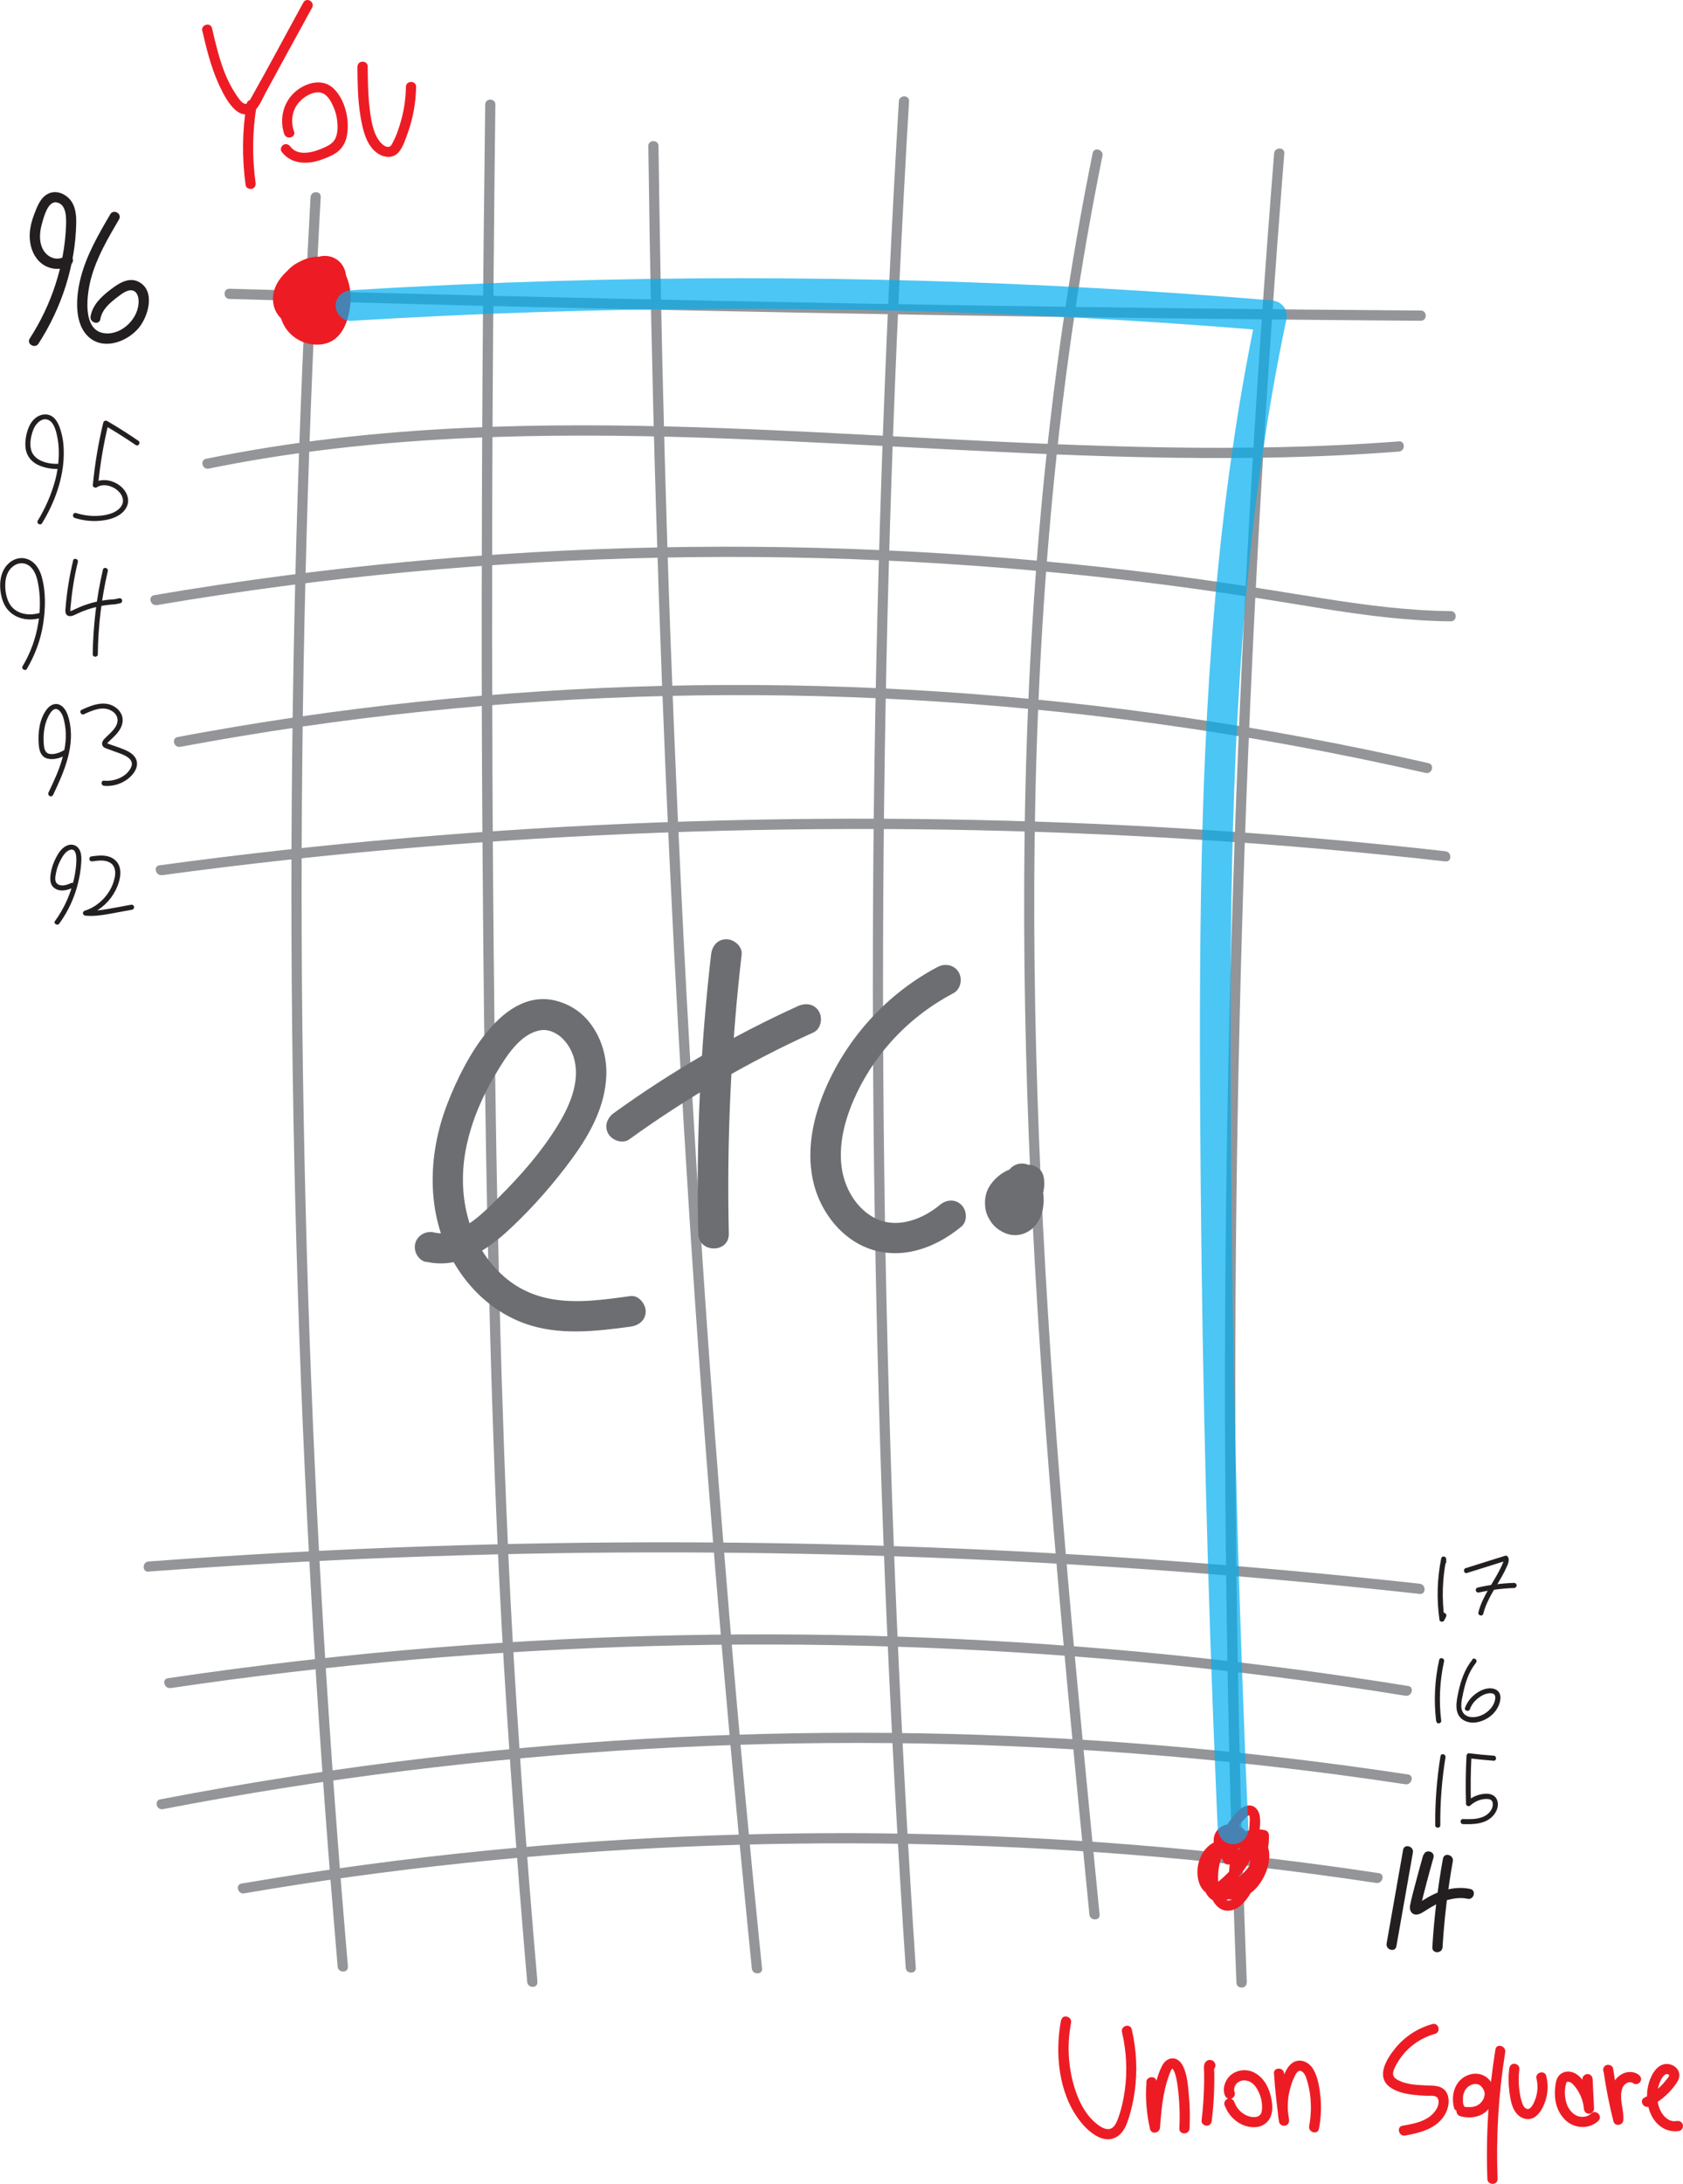 <?xml version="1.0" encoding="UTF-8"?>
<svg id="Layer_2" data-name="Layer 2" xmlns="http://www.w3.org/2000/svg" viewBox="0 0 165.18 214.19">
  <defs>
    <style>
      .cls-1 {
        fill: #6d6e71;
      }

      .cls-2 {
        fill: #231f20;
      }

      .cls-3 {
        fill: #ed1c24;
      }

      .cls-4 {
        fill: #00aeef;
      }

      .cls-5 {
        opacity: .7;
      }

      .cls-6 {
        fill: #939598;
      }
    </style>
  </defs>
  <g id="Layer_1-2" data-name="Layer 1">
    <g>
      <path class="cls-6" d="M34.15,192.89c-.93-10.75-1.71-21.51-2.36-32.28s-1.19-22.45-1.55-33.68-.59-23.42-.63-35.13.08-23.39.37-35.07.7-22.22,1.28-33.32c.07-1.36.14-2.72.22-4.08.04-.64-.96-.64-1,0-.61,11.12-1.08,22.24-1.39,33.37s-.49,23.18-.49,34.77c0,11.76.17,23.51.51,35.26s.81,22.66,1.45,33.97,1.36,21.5,2.25,32.24c.11,1.32.22,2.63.33,3.95.05.64,1.06.64,1,0h0Z"/>
      <path class="cls-6" d="M52.75,194.4c-.59-6.76-1.12-13.53-1.59-20.3-.3-4.34-.58-8.69-.83-13.03-.15-2.66-.29-5.33-.41-7.99-.17-3.66-.32-7.32-.45-10.98-.17-4.81-.32-9.62-.44-14.44-.15-6.06-.28-12.12-.37-18.18-.12-7.46-.2-14.92-.26-22.38-.06-7.95-.09-15.9-.1-23.86,0-7.03,0-14.06.04-21.09.04-8.38.11-16.77.2-25.15.03-2.25.05-4.5.08-6.75,0-.64-.99-.64-1,0-.11,8.7-.2,17.39-.26,26.09-.05,7.39-.07,14.77-.08,22.16s.01,14.94.06,22.41.12,15.65.23,23.48c.09,6.42.2,12.83.35,19.25.12,5.09.26,10.17.43,15.26.13,3.92.28,7.85.45,11.77.13,2.9.27,5.79.43,8.69s.32,5.56.5,8.34c.48,7.56,1.04,15.11,1.67,22.66.11,1.34.23,2.69.34,4.03.06.64,1.06.64,1,0h0Z"/>
      <path class="cls-6" d="M74.79,193.07c-1.18-11.61-2.26-23.22-3.23-34.85s-1.85-23.19-2.62-34.79-1.45-23.22-2.02-34.84-1.05-23.34-1.42-35.01-.64-23.27-.81-34.91c-.02-1.45-.04-2.9-.06-4.35,0-.64-1.01-.64-1,0,.15,11.68.39,23.36.74,35.04s.79,23.26,1.34,34.89,1.2,23.24,1.94,34.85,1.6,23.29,2.56,34.92,2,23.16,3.15,34.73c.14,1.44.29,2.88.43,4.32.06.63,1.07.64,1,0h0Z"/>
      <path class="cls-6" d="M89.88,193c-.75-11.34-1.37-22.7-1.86-34.06s-.86-23.28-1.09-34.93c-.23-11.96-.31-23.92-.24-35.88.07-12.31.29-24.62.67-36.93.38-12.27.91-24.53,1.6-36.79.08-1.49.17-2.99.26-4.48.04-.64-.96-.64-1,0-.73,12.25-1.3,24.52-1.71,36.78s-.68,24.61-.79,36.91c-.1,12-.06,24,.14,36,.19,11.72.52,23.45.99,35.16.46,11.36,1.05,22.72,1.77,34.06.09,1.38.18,2.76.27,4.15.04.64,1.04.64,1,0h0Z"/>
      <path class="cls-6" d="M107.92,187.78c-1.11-11.25-2.21-22.51-3.18-33.77-.97-11.29-1.8-22.59-2.38-33.91-.58-11.24-.9-22.5-.85-33.76.05-11.24.49-22.47,1.43-33.67.94-11.19,2.39-22.35,4.48-33.39.25-1.33.51-2.66.78-3.99.13-.63-.84-.9-.96-.27-2.23,10.98-3.83,22.09-4.9,33.24s-1.63,22.4-1.78,33.63.08,22.58.59,33.86c.51,11.36,1.3,22.71,2.24,34.04s2.01,22.54,3.12,33.8c.14,1.4.28,2.8.41,4.19.06.63,1.06.64,1,0h0Z"/>
      <path class="cls-6" d="M122.37,194.46c-.43-11.15-.74-22.31-.92-33.47-.19-11.47-.25-22.94-.18-34.41s.28-23.46.62-35.19.85-24.12,1.49-36.18,1.41-23.9,2.33-35.83c.11-1.44.22-2.89.34-4.33.05-.64-.95-.64-1,0-.95,11.89-1.76,23.79-2.43,35.7s-1.21,24.15-1.6,36.24-.62,23.53-.73,35.3-.08,23.01.08,34.52c.15,11.2.43,22.4.83,33.59.05,1.35.1,2.71.15,4.06.02.64,1.02.64,1,0h0Z"/>
      <path class="cls-6" d="M22.52,29.32c15.2.45,30.41.83,45.62,1.14s30.42.57,45.63.75c8.56.1,17.12.19,25.68.25.64,0,.64-1,0-1-15.21-.11-30.42-.29-45.63-.53s-30.42-.55-45.62-.92c-8.56-.21-17.12-.44-25.68-.69-.64-.02-.64.98,0,1h0Z"/>
      <path class="cls-6" d="M20.48,45.96c14.92-3.04,30.21-3.51,45.39-3.12,15.28.4,30.53,1.63,45.82,1.99,8.54.2,17.09.12,25.61-.54.64-.05.64-1.05,0-1-15.32,1.18-30.69.49-46.01-.31-15.21-.8-30.45-1.72-45.68-1.01-8.52.4-17.03,1.32-25.39,3.03-.63.13-.36,1.09.27.96h0Z"/>
      <path class="cls-6" d="M15.39,59.35c8.19-1.39,16.43-2.48,24.7-3.25s16.58-1.24,24.89-1.41,16.54-.02,24.8.43,16.58,1.21,24.82,2.27c4.14.54,8.27,1.16,12.39,1.84s8.12,1.33,12.23,1.59c1.05.07,2.11.11,3.17.12.64,0,.64-.99,0-1-4.23-.04-8.43-.6-12.6-1.26s-8.18-1.33-12.28-1.9c-8.24-1.13-16.52-1.97-24.82-2.49s-16.61-.74-24.92-.65-16.62.49-24.9,1.2-16.46,1.71-24.63,3.02c-1.04.17-2.08.34-3.12.52-.63.11-.36,1.07.27.96h0Z"/>
      <path class="cls-6" d="M17.7,73.25c15.75-2.95,31.73-4.61,47.74-4.99s32,.53,47.84,2.69c8.95,1.22,17.84,2.85,26.65,4.86.63.14.89-.82.27-.96-7.91-1.81-15.88-3.3-23.9-4.47-7.95-1.16-15.95-2.01-23.97-2.54s-16.08-.74-24.13-.63-16.06.55-24.06,1.31-15.89,1.83-23.76,3.23c-.98.17-1.97.35-2.95.54-.63.12-.36,1.08.27.96h0Z"/>
      <path class="cls-6" d="M15.9,85.84c8.1-1.1,16.23-1.99,24.38-2.68s16.35-1.19,24.53-1.49,16.54-.42,24.82-.34,16.52.36,24.77.83,16.28,1.13,24.4,1.99c1.02.11,2.04.22,3.07.34.64.07.63-.93,0-1-8.14-.92-16.3-1.63-24.47-2.15s-16.58-.85-24.87-.98-16.55-.06-24.82.2-16.55.72-24.8,1.38-16.24,1.49-24.33,2.54c-.98.13-1.96.26-2.94.39-.63.09-.36,1.05.27.96h0Z"/>
      <path class="cls-6" d="M23.96,185.7c14.27-2.44,28.7-3.94,43.16-4.57,14.55-.63,29.14-.38,43.65.76,8.13.64,16.24,1.57,24.3,2.79.63.1.9-.87.27-.96-14.44-2.19-29.02-3.44-43.62-3.81-14.62-.37-29.27.15-43.83,1.58-8.1.8-16.17,1.88-24.19,3.25-.63.11-.36,1.07.27.96h0Z"/>
      <path class="cls-6" d="M15.99,177.44c15.7-3.02,31.59-5,47.55-5.91,15.82-.9,31.71-.76,47.51.43,8.99.68,17.96,1.69,26.88,3.04.63.1.9-.87.27-.96-15.88-2.41-31.92-3.76-47.98-4.04-16.01-.27-32.04.52-47.95,2.38-8.89,1.04-17.75,2.41-26.54,4.1-.63.12-.36,1.09.27.96h0Z"/>
      <path class="cls-6" d="M16.73,165.57c15.68-2.33,31.51-3.7,47.36-4.13,15.77-.43,31.57.08,47.29,1.52,8.89.81,17.75,1.93,26.56,3.36.63.1.9-.86.27-.96-15.73-2.54-31.61-4.12-47.53-4.75-15.93-.63-31.9-.3-47.79.97-8.83.71-17.64,1.72-26.41,3.02-.63.09-.36,1.06.27.96h0Z"/>
      <path class="cls-6" d="M14.57,154.14c16.2-1.21,32.45-1.84,48.7-1.88s32.5.5,48.71,1.62c9.14.63,18.26,1.45,27.36,2.45.64.07.63-.93,0-1-16.16-1.77-32.37-2.97-48.61-3.58-16.23-.61-32.49-.64-48.73-.09-9.15.31-18.29.81-27.42,1.49-.64.05-.64,1.05,0,1h0Z"/>
    </g>
    <g>
      <g>
        <path class="cls-2" d="M3.78,33.7c2.26-3.49,3.62-7.64,3.7-11.81.02-.85-.08-1.78-.7-2.42-.51-.53-1.31-.81-2.01-.49-.79.36-1.11,1.25-1.4,2-.34.89-.56,1.84-.41,2.79.13.9.59,1.79,1.4,2.26s1.84.47,2.59-.09c.51-.38.01-1.25-.5-.86-.73.55-1.67.26-2.15-.48-.5-.78-.43-1.78-.19-2.64.17-.6.56-2.23,1.42-2.11,1.03.14.98,1.61.95,2.35-.17,3.91-1.44,7.72-3.56,11-.35.54.52,1.04.86.5h0Z"/>
        <path class="cls-2" d="M10.82,21.02c-1.16,1.98-2.34,4.01-2.91,6.26-.45,1.78-.71,4.56.91,5.87,1.5,1.21,3.75.31,4.83-1.03.92-1.14,1.63-3.61-.04-4.48-1-.52-2.05.21-2.81.8-.87.67-1.71,1.46-1.91,2.59-.11.63.85.9.96.27.17-.97.95-1.61,1.7-2.18.35-.26.82-.64,1.28-.65.56,0,.75.53.77,1,.09,1.68-1.59,3.39-3.29,3.22-2.31-.22-1.78-3.87-1.38-5.36.56-2.09,1.67-3.97,2.75-5.81.33-.56-.54-1.06-.86-.5h0Z"/>
      </g>
      <g>
        <path class="cls-2" d="M2.65,65.58c.79-1.34,1.34-2.83,1.58-4.36s.28-3.19-.14-4.67c-.19-.66-.56-1.3-1.18-1.62s-1.3-.23-1.84.15c-1.23.86-1.25,2.7-.75,3.98.59,1.5,2.26,1.99,3.72,1.53.31-.1.18-.58-.13-.48-1.09.34-2.43.12-3.01-.96-.3-.57-.41-1.28-.38-1.92s.23-1.26.73-1.66c.46-.37,1.07-.45,1.57-.11.55.37.77,1.05.9,1.67.26,1.31.25,2.69.03,4.01-.24,1.48-.76,2.91-1.53,4.2-.16.28.27.53.43.25h0Z"/>
        <path class="cls-2" d="M7.18,54.97c-.36,1.5-.61,3.03-.74,4.57-.03.31-.1.76.29.87.3.08.59-.1.85-.22.65-.31,1.33-.54,2.02-.69.38-.09.77-.15,1.16-.19.19-.02.39-.02.58-.05.16-.02.31-.07.47-.1.13-.02.21-.19.17-.31-.04-.14-.17-.2-.31-.17-.12.02-.23.06-.35.08-.16.03-.32.03-.48.04-.34.03-.67.08-1,.14-.66.12-1.3.31-1.92.56-.3.12-.59.27-.88.4-.04.01-.09.03-.14.04-.04,0,.02-.02-.04,0,.02,0-.01-.02,0,0,.05.08.03,0,.04-.04,0-.1.01-.2.02-.3.06-.7.14-1.4.25-2.1.12-.8.28-1.6.47-2.38.08-.31-.41-.45-.48-.13h0Z"/>
        <path class="cls-2" d="M10.1,55.88c-.63,2.72-.96,5.5-1,8.29,0,.32.5.32.5,0,.03-2.75.36-5.48.98-8.16.07-.31-.41-.45-.48-.13h0Z"/>
      </g>
      <path class="cls-2" d="M5.2,77.99c1.1-2.31,2.24-4.89,1.56-7.49-.13-.49-.34-1.04-.8-1.32-.51-.31-1.04-.04-1.37.39-.72.95-.88,2.27-.79,3.42.04.61.21,1.26.89,1.42.64.15,1.36-.1,1.89-.43.27-.17.02-.6-.25-.43-.4.25-.93.46-1.41.4-.55-.07-.6-.61-.63-1.07-.06-.98.07-2.02.6-2.87.11-.18.26-.38.46-.45s.39.04.52.19c.32.35.42.88.5,1.33.19,1.06.06,2.15-.22,3.18-.32,1.21-.85,2.34-1.39,3.47-.14.29.29.54.43.25h0Z"/>
      <path class="cls-2" d="M8.26,70.04c.83-.38,1.86-.84,2.73-.3.33.2.57.54.55.95-.03.5-.4.9-.73,1.23-.17.17-.36.33-.52.5s-.34.4-.25.66c.08.22.28.29.48.36.28.1.57.21.85.31.64.23,1.95.62,1.47,1.56s-1.66,1.35-2.63,1.26c-.32-.03-.32.47,0,.5,1.01.1,2.08-.3,2.76-1.07.34-.38.59-.9.43-1.42-.14-.44-.52-.73-.92-.93-.5-.25-1.05-.41-1.57-.6-.08-.03-.17-.06-.25-.09-.02,0-.13-.03-.15-.06.02.04.07-.06.09-.08.05-.06.11-.11.16-.16.2-.2.42-.39.61-.6.36-.39.67-.88.67-1.43,0-.48-.25-.9-.62-1.19-1.05-.82-2.35-.31-3.41.18-.29.13-.04.57.25.43h0Z"/>
      <path class="cls-2" d="M5.82,90.58c1.29-1.77,2.04-3.91,2.16-6.1.02-.42,0-.89-.24-1.24-.29-.42-.81-.5-1.25-.27-.47.24-.78.73-1.01,1.18-.25.49-.43,1.02-.51,1.57s-.07,1.15.49,1.46,1.21.11,1.77-.14c.29-.13.04-.56-.25-.43-.38.17-.86.35-1.26.14s-.3-.71-.23-1.09c.08-.46.24-.9.46-1.31.19-.36.44-.78.83-.96.87-.4.72,1.15.68,1.56-.09.91-.3,1.82-.62,2.68-.35.96-.84,1.87-1.44,2.7-.19.26.24.51.43.25h0Z"/>
      <path class="cls-2" d="M9.08,84.48c.58-.08,1.23-.18,1.75.15.48.3.53.87.44,1.38-.18.98-.74,1.87-1.5,2.51-.43.36-.92.64-1.45.8-.28.09-.21.47.07.49.77.07,1.54-.03,2.3-.17s1.53-.28,2.29-.42c.13-.02.21-.19.17-.31-.04-.14-.17-.2-.31-.17-.75.14-1.49.28-2.24.41s-1.47.22-2.22.16l.07.49c1.11-.35,2.07-1.12,2.68-2.1.58-.94,1.15-2.59.09-3.41-.66-.5-1.51-.4-2.27-.29-.13.02-.21.19-.17.31.04.14.17.19.31.17h0Z"/>
      <g>
        <path class="cls-2" d="M4.12,51.33c1.24-2.03,2.1-4.36,2.14-6.76.01-.76-.06-1.54-.28-2.27-.19-.65-.51-1.45-1.24-1.62s-1.44.31-1.78.94-.53,1.52-.46,2.25c.08.83.58,1.46,1.34,1.78.64.27,1.38.39,2.08.33.32-.03.32-.53,0-.5-1.03.09-2.57-.2-2.87-1.37-.17-.65,0-1.43.25-2.04.23-.56.91-1.24,1.56-.82.53.35.69,1.23.8,1.8.11.62.13,1.25.1,1.87-.04.72-.15,1.44-.33,2.14-.38,1.41-.96,2.75-1.72,4-.17.28.26.53.43.25h0Z"/>
        <path class="cls-2" d="M13.56,43.22c-.99-.68-2.01-1.33-3.05-1.93-.14-.08-.33,0-.37.15-.49,2.02-.83,4.07-1.03,6.14-.02.19.23.31.38.22.61-.4,1.46-.18,2,.26s.8,1.12.34,1.69c-.42.52-1.16.73-1.8.81-.86.11-1.73.02-2.56-.24-.31-.1-.44.39-.13.48.78.25,1.62.35,2.44.28.68-.06,1.39-.21,1.97-.6.5-.34.88-.87.82-1.5-.06-.67-.55-1.24-1.12-1.56-.66-.37-1.54-.49-2.2-.06l.38.22c.19-2.02.53-4.03,1.01-6.01l-.37.15c1.04.61,2.06,1.25,3.05,1.93.27.18.52-.25.25-.43h0Z"/>
      </g>
    </g>
    <g>
      <g>
        <path class="cls-2" d="M137.71,181.43c-.54,3.06-1.08,6.13-1.62,9.19-.11.63.85.9.96.27.54-3.06,1.08-6.13,1.62-9.19.11-.63-.85-.9-.96-.27h0Z"/>
        <path class="cls-2" d="M139.69,181.93c-.24.82-.46,1.64-.68,2.47s-.45,1.65-.62,2.49c-.08.42.11.88.6.89.39,0,.71-.27,1.03-.46.64-.4,1.29-.79,2.03-.97.66-.16,1.3-.27,1.98-.12.63.14.9-.83.27-.96-.91-.2-1.8-.09-2.68.17-.51.15-1,.38-1.46.64-.23.13-.45.27-.67.4-.1.07-.21.13-.31.2-.06.04-.12.08-.18.11-.07.04.13,0-.01,0l.25.07h.02c.04.09.09.16.13.23,0,.11,0,.1.02-.03.01-.05.02-.1.04-.15.02-.1.05-.2.07-.3.05-.22.11-.43.16-.65.1-.41.21-.83.32-1.24.22-.84.45-1.68.69-2.52.18-.62-.79-.88-.96-.27h0Z"/>
        <path class="cls-2" d="M141.62,182.29c-.52,2.88-.87,5.78-1.04,8.7-.04.64.96.64,1,0,.17-2.83.51-5.65,1.01-8.44.11-.63-.85-.9-.96-.27h0Z"/>
      </g>
      <g>
        <path class="cls-2" d="M141.38,172.23c-.36,2.24-.54,4.51-.52,6.79,0,.32.5.32.5,0-.02-2.23.15-4.46.51-6.66.05-.31-.43-.45-.48-.13h0Z"/>
        <path class="cls-2" d="M146.6,172.2c-.81-.06-1.62-.14-2.42-.24-.14-.02-.24.13-.25.25-.08,1.56-.1,3.13-.05,4.69,0,.22.27.33.43.18.41-.38.94-.61,1.5-.64.24,0,.53,0,.64.24.1.2.07.44,0,.64-.16.44-.58.77-1.02.92-.59.21-1.23.19-1.84.17-.32,0-.32.49,0,.5,1.08.03,2.31,0,3.04-.93.31-.39.49-.93.31-1.42-.21-.55-.76-.68-1.3-.62-.64.07-1.23.34-1.7.77l.43.18c-.05-1.56-.03-3.13.05-4.69l-.25.25c.81.1,1.61.18,2.42.24.32.02.32-.48,0-.5h0Z"/>
      </g>
      <g>
        <path class="cls-2" d="M141.25,162.81c-.44,1.96-.54,3.98-.3,5.97.02.13.1.25.25.25.12,0,.27-.12.25-.25-.24-1.95-.15-3.92.28-5.84.07-.31-.41-.45-.48-.13h0Z"/>
        <path class="cls-2" d="M144.51,162.78c-.74.91-1.13,2.02-1.37,3.15-.2.92-.48,2.2.5,2.78.93.55,2.19.09,2.9-.62.35-.36.62-.83.7-1.33.05-.29.03-.59-.16-.83-.16-.2-.4-.3-.65-.33-.57-.07-1.15.19-1.59.52-.48.35-.85.82-1.05,1.38-.11.3.38.43.48.13.14-.4.4-.74.72-1.01s.7-.48,1.1-.54c.16-.02.36-.02.5.06.17.1.18.29.16.47-.05.39-.25.76-.52,1.04-.3.32-.68.56-1.1.68-.38.11-.84.14-1.2-.05-.77-.41-.48-1.48-.34-2.16.22-1.08.56-2.15,1.26-3.02.08-.1.1-.25,0-.35-.09-.09-.27-.11-.35,0h0Z"/>
      </g>
      <g>
        <path class="cls-2" d="M141.94,153.18v-.27c0-.28-.43-.35-.49-.07-.4,1.99-.46,4.03-.17,6.04.03.21.37.24.46.06.06-.13.13-.25.19-.38.14-.29-.29-.54-.43-.25-.06.13-.13.25-.19.38l.46.06c-.27-1.92-.21-3.88.17-5.78l-.49-.07v.27c0,.32.49.32.5,0h0Z"/>
        <path class="cls-2" d="M144,154.27l3.86-1.21-.31-.17c.07.17-.02.35-.09.51-.07.17-.15.34-.24.51-.17.34-.36.67-.56,1.01-.39.66-.8,1.31-1.12,2-.18.39-.34.8-.44,1.22-.08.31.4.45.48.13.38-1.53,1.4-2.78,2.1-4.17.1-.21.2-.42.29-.63.09-.23.15-.48.06-.71-.05-.12-.17-.22-.31-.17l-3.86,1.21c-.31.1-.18.58.13.48h0Z"/>
        <path class="cls-2" d="M145.15,156.19c1.13-.25,2.29-.4,3.45-.44.13,0,.25-.11.25-.25s-.11-.25-.25-.25c-1.2.04-2.41.19-3.58.46-.13.03-.21.18-.17.31.04.14.18.2.31.17h0Z"/>
      </g>
    </g>
    <g>
      <path class="cls-1" d="M41.83,123.75c3.21.75,6.02-1.16,8.25-3.25s4.28-4.42,6.09-6.9,3.23-5.14,3.34-8.15c.1-2.71-1.22-5.66-3.77-6.87-5.95-2.84-10.15,5.31-11.84,9.69-2.01,5.2-2.1,11.23.95,16.06,1.57,2.48,3.83,4.44,6.6,5.46,3.34,1.22,6.99.79,10.42.33.8-.11,1.5-.61,1.5-1.5,0-.73-.69-1.61-1.5-1.5-2.58.35-5.32.76-7.91.26-2.13-.42-3.87-1.4-5.33-2.99-2.97-3.23-3.76-7.83-2.82-12.1.54-2.48,1.55-4.8,2.85-6.97.99-1.67,2.36-3.9,4.33-4.26.36-.07.64-.05,1.04.07.3.09.77.35,1.02.58.68.61,1.11,1.37,1.33,2.26.55,2.27-.54,4.64-1.71,6.52-1.54,2.49-3.51,4.74-5.58,6.81-1.59,1.59-3.98,4.17-6.48,3.58-.79-.19-1.62.25-1.85,1.05-.21.76.26,1.66,1.05,1.85h0Z"/>
      <path class="cls-1" d="M61.76,111.75c5.66-4.09,11.72-7.61,18.08-10.49.74-.34.92-1.4.54-2.05-.44-.76-1.31-.87-2.05-.54-6.36,2.89-12.42,6.41-18.08,10.49-.66.47-.98,1.31-.54,2.05.38.65,1.39,1.01,2.05.54h0Z"/>
      <path class="cls-1" d="M69.79,93.62c-1.05,9.09-1.47,18.24-1.26,27.38.04,1.93,3.04,1.93,3,0-.21-9.14.21-18.3,1.26-27.38.09-.81-.76-1.5-1.5-1.5-.89,0-1.41.69-1.5,1.5h0Z"/>
      <path class="cls-1" d="M92.04,94.83c-4.97,2.62-8.94,6.97-11.11,12.15-1.21,2.88-1.84,6.13-1.04,9.21.66,2.53,2.42,4.94,4.83,6.04,3.35,1.53,6.94.31,9.64-1.93.62-.52.54-1.59,0-2.12-.62-.62-1.5-.52-2.12,0-1.63,1.36-4,2.28-6.02,1.45-1.76-.71-3-2.48-3.46-4.33-.6-2.44.02-5.08.99-7.34.9-2.09,2.15-4.05,3.67-5.75,1.75-1.96,3.81-3.56,6.14-4.79.72-.38.93-1.37.54-2.05-.42-.73-1.33-.92-2.05-.54h0Z"/>
      <path class="cls-1" d="M100.26,117.1s0-.08,0-.12l-.05.4c.01-.08.03-.15.06-.22l-.15.36c.03-.07.07-.13.12-.19l-.23.3c.05-.06.1-.11.16-.16l-.3.23c.1-.07.2-.13.31-.18l-.36.15c.11-.04.23-.07.35-.09l-.4.05c.11-.01.21-.01.32,0l-.4-.05c.09.01.17.04.26.07l-.36-.15c.07.03.13.07.2.12l-.3-.23c.05.04.09.09.14.14l-.23-.3c.05.08.1.16.13.24l-.15-.36c.05.14.09.29.11.44l-.05-.4c.04.33.05.67,0,1l.05-.4c-.03.23-.09.45-.18.66l.15-.36c-.06.12-.12.24-.2.35l.23-.3c-.07.09-.15.17-.24.25l.3-.23c-.08.06-.17.11-.26.15l.36-.15c-.09.04-.18.06-.28.08l.4-.05c-.09.01-.18.01-.27,0l.4.05c-.11-.02-.21-.04-.31-.08l.36.15c-.12-.05-.22-.11-.32-.19l.3.23c-.12-.09-.22-.2-.31-.31l.23.3c-.1-.13-.18-.28-.25-.43l.15.36c-.06-.16-.11-.32-.13-.48l.05.4c-.01-.13-.01-.26,0-.4l-.05.4c.02-.14.06-.27.12-.39l-.15.36c.07-.16.16-.31.27-.46l-.23.3c.12-.15.26-.29.42-.41l-.3.23c.22-.17.46-.3.71-.41l-.36.15c.35-.15.71-.24,1.08-.3l-.4.05c.07,0,.15-.02.22-.03l-1.5-1.5c.02.21.02.41,0,.62l.05-.4c-.04.26-.11.51-.21.75l.15-.36c-.1.22-.22.43-.37.63l.23-.3c-.15.19-.32.36-.51.52l.3-.23c-.18.14-.37.25-.58.34l.36-.15s-.07.03-.1.04l1.46.39s-.06-.06-.09-.1l.23.3c-.05-.07-.09-.14-.13-.22l.15.36c-.04-.09-.06-.18-.08-.28l.05.4c-.01-.11-.01-.22,0-.34l-.05.4c.02-.14.06-.28.11-.42l-.15.36c.06-.14.13-.26.22-.38l-.23.3c.08-.1.17-.2.27-.28l-.3.23c.09-.07.18-.13.29-.17l-.36.15c.09-.04.18-.06.28-.08l-.4.05c.1-.01.2-.01.29,0l-.4-.05s.09.02.13.03l-1.1-1.45c0,.15,0,.29-.03.44l.05-.4c-.04.27-.11.54-.22.79l.15-.36c-.1.23-.23.45-.38.66l.23-.3c-.1.13-.22.26-.34.38l2.36.3s-.03-.06-.04-.1l.15.36c-.06-.16-.11-.33-.14-.51l.05.4c-.03-.21-.03-.42,0-.63l-.05.4c.03-.23.09-.45.18-.66l-.15.36c.09-.19.19-.37.32-.54l-.23.3c.11-.14.23-.26.37-.37l-.3.23c.09-.07.19-.14.29-.19l-.36.15h.03c-.13.01-.27.03-.4.05h.03c-.13-.02-.27-.03-.4-.05h.02c-.12-.04-.24-.09-.36-.14h.02c-.1-.06-.2-.14-.3-.22l.02.02-.23-.3s.02.03.03.05l-.15-.36s.02.06.03.1l-.05-.4s0,.04,0,.07l.05-.4s0,.04-.02.06l.15-.36-.02.03.23-.3-.02.02.3-.23-.03.02.36-.15h-.03c.13,0,.27-.02.4-.04-.03,0-.06,0-.08,0l.4.05h-.04c.12.04.24.09.36.14-.03,0-.05-.02-.07-.04l.3.23s-.04-.04-.06-.06l.23.3s-.03-.05-.04-.08l.15.36s-.02-.06-.03-.09l.05.4s0-.06,0-.09l-.05.4s0-.06.02-.09c.22-.75-.27-1.67-1.05-1.85s-1.61.24-1.85,1.05.12,1.71.84,2.13c.93.54,2.18.08,2.47-.97.21-.74-.11-1.58-.78-1.97-.51-.29-1.12-.27-1.62.01-.22.12-.42.29-.61.44-.57.48-1,1.22-1.17,1.94-.09.38-.15.79-.11,1.18.05.55.16.96.4,1.46.19.42.67.66,1.1.72.48.06.91-.08,1.26-.41.9-.86,1.41-2.09,1.41-3.33,0-.65-.46-1.29-1.1-1.45-1.23-.31-2.45.31-3.08,1.38s-.56,2.44.31,3.36c.34.36.98.57,1.46.39.55-.21.96-.45,1.41-.82.33-.28.61-.63.84-1,.45-.73.71-1.67.63-2.52-.04-.39-.14-.78-.44-1.06-.28-.25-.67-.48-1.06-.44-.78.07-1.47.25-2.18.58-.66.32-1.22.83-1.63,1.43-.48.71-.58,1.54-.44,2.37.06.34.21.69.39.99s.39.57.65.79c.71.59,1.6.9,2.52.64.44-.12.85-.37,1.17-.69.34-.34.54-.72.72-1.16.14-.35.19-.71.23-1.09.03-.25.03-.5.01-.75-.04-.55-.13-1.05-.39-1.54-.19-.36-.52-.68-.88-.89-1.62-.92-3.9.25-3.91,2.16,0,.78.69,1.54,1.5,1.5s1.5-.66,1.5-1.5h0Z"/>
    </g>
    <g>
      <path class="cls-3" d="M29.67,28.99c-.19-.08-.11-.14.06.09l-.05-.05c-.1-.11-.07-.07.1.14,0-.04-.14-.29-.02-.01.11.25.02.02,0-.03-.08-.27,0,.38.02.1v-.07c.01-.16,0-.1-.02.18.02-.02.04-.14.04-.16.06-.15.04-.11-.05.12.03-.05.06-.1.09-.15l.05-.07c.09-.13.07-.1-.08.09.03-.01.1-.12.12-.13.12-.13.25-.26.38-.38.04-.04.09-.08.14-.12l.07-.06c.12-.1.1-.08-.08.06.03.02.42-.27.48-.31l.08-.04c.15-.07.11-.06-.11.04.06,0,.2-.07.26-.09.04-.01.34-.08.06-.02-.26.06,0,.02.06.01.31-.01-.36-.07-.06,0s-.3-.16-.05-.01c.14.08-.01.08-.11-.09.04.03.08.07.12.11.1.12.07.08-.08-.12.04.11.14.25.21.35-.21-.32-.08-.19-.03-.05.03.08.05.16.07.24.02.07.03.13.04.2v.04c.03.17.03.14,0-.09.04.04.02.26.03.31,0,.12,0,.24,0,.36,0,.09,0,.17,0,.26v.1c-.03.17-.02.14.01-.09.03.12-.07.38-.1.51-.02.07-.21.55-.18.58-.05-.06.15-.29.04-.1-.03.06-.06.11-.09.16-.09.13-.06.11.08-.08l-.06.07c-.11.11-.08.09.1-.06.01,0-.16.09-.16.09l.19-.08c-.06.02-.12.04-.18.05-.29.1.34.01.03,0-.05,0-.32-.03-.04.01s.01,0-.04-.01c-.07-.02-.16-.07-.23-.07.23.1.28.12.14.05-.04-.02-.07-.04-.11-.06-.05-.03-.12-.09-.17-.11l.17.14s-.08-.07-.12-.11c-.04-.04-.12-.16-.17-.18.02,0,.21.31.08.11-.04-.07-.09-.14-.13-.21l-.04-.07c-.07-.14-.05-.1.05.13,0-.06-.04-.12-.06-.18-.02-.06-.03-.12-.04-.18-.03-.16-.02-.12.01.12.04-.09,0-.35,0-.46,0-.33-.09.35,0,.03.02-.09.04-.18.07-.27.02-.07.05-.15.08-.22.06-.2-.18.33-.02.06.05-.08.09-.16.14-.24.02-.04.24-.37.09-.14s.03-.02.05-.05c.06-.07.12-.13.19-.19s.13-.12.2-.18c.13-.12.06.04-.09.07.06-.01.17-.12.22-.15.08-.05.15-.1.23-.14.05-.03.11-.06.16-.09.05-.03.11-.05.16-.08.15-.07.11-.05-.11.04.08-.02.19-.07.26-.1.21-.1-.04,0-.11,0-.37,0-.67-.21-.85-.51.14.23-.13-.37-.05-.1s0-.32-.02-.14c0,.06,0,.12,0,.18,0,.08-.03.17-.02.25.04-.25.04-.3.02-.14,0,.04-.02.09-.02.13-.03.16-.07.32-.12.47-.03.08-.07.17-.09.25.06-.3.11-.23.04-.12-.04.07-.08.15-.13.23l-.05.07c-.09.13-.06.1.08-.1-.05.02-.11.12-.15.16-.25.24.26-.14.02,0-.07.04-.14.08-.21.12-.25.15.28-.09.1-.04-.06.02-.13.04-.19.06-.28.09.38,0,.09,0-.04,0-.2.03-.23,0-.01-.01.41.1.17.02l-.07-.02c-.15-.05-.1-.02.14.07-.05-.02-.09-.05-.14-.07-.13-.09-.09-.05.12.1,0-.02-.1-.1-.11-.11l.14.19s-.05-.08-.08-.13c-.15-.23.1.35.03.08-.01-.05-.02-.1-.04-.15-.08-.27,0,.38.01.1,0-.07.02-.17,0-.23.05.27-.06.32-.01.13.02-.09.06-.17.08-.26-.06.34-.11.24-.01.08.02-.04.17-.28.03-.05-.13.21,0,0,.05-.04l.06-.06c.12-.1.08-.08-.11.07.12-.05.24-.16.36-.22l.08-.04c.14-.07.1-.05-.12.05.09,0,.23-.08.33-.1.06-.01.11-.03.17-.04l.08-.02c.16-.03.11-.02-.15.02.04,0,.2,0,.24,0-.13.04-.33-.06-.45-.12-.2-.11-.33-.3-.41-.51.11.28,0-.35-.01-.05-.01.21,0,.43,0,.64,0,.07,0,.26-.03.32l.03-.19c0,.05-.02.11-.03.16-.03.19-.08.38-.13.57-.04.15-.11.3-.14.45l.08-.19c-.02.06-.05.11-.08.16-.03.05-.06.1-.09.16-.09.13-.06.1.08-.09-.01,0-.13.13-.12.13-.12.1-.08.08.1-.08-.05.03-.1.06-.15.08l.2-.09c-.05.02-.11.03-.16.04l.23-.04c-.16,0-.11,0,.15.03-.29-.06.3.18.06.03.2.16.24.19.13.09.14.2.18.25.12.15-.1-.19.03-.08.03.11-.02-.05-.03-.1-.05-.15-.03-.16-.03-.1.02.16v-.08c0-.16,0-.11-.04.15.04-.06.05-.2.07-.27.07-.31-.17.29,0,.02.06-.09.1-.19.16-.28.04-.07.09-.13.13-.19.09-.13.07-.1-.06.08.04-.05.08-.1.13-.15.13-.15.26-.3.4-.44s.28-.28.43-.41c.07-.07.15-.13.23-.19.13-.1.1-.08-.08.06.14-.08.1-.07-.12.03l-1.29-.55-.15-.56s0,.1,0,.15c-.01.14,0,.1.02-.14-.07.15-.07.38-.12.55-.02.09-.05.18-.08.27-.03.09-.13.25-.13.35,0-.03.16-.33.04-.1-.06.11-.11.22-.17.33-.09.16-.2.32-.3.47-.18.27.23-.25,0,0-.04.05-.08.09-.12.14-.19.19-.06.13.41-.2h.8l-.07-.02.66.39-.05-.05.39.66c.02.28.03.33.03.16l-.02.21s.09-.45.04-.18c-.05.12-.05.12,0,0,.02-.04.05-.08.07-.13.05-.08.1-.16.16-.24.22-.31-.19.19,0-.01.04-.04.17-.15.18-.18l-.17.13s.09-.06.14-.09l-.21.09c.16-.04.11-.03-.17.02-.26-.05-.34-.06-.22-.02.11.03.05,0-.19-.08-.21-.12-.37-.35-.44-.58-.1-.35,0-.77.25-1.03.12-.12.26-.21.42-.25l-.07.02c.28-.03.34-.04.19-.04l.26.03c.22.1.26.12.12.04l-.07-.05c.19.15.22.17.11.06-.03-.03-.06-.06-.09-.1-.07-.08-.13-.16-.2-.24-.5-.61-1.61-.56-2.12,0-.59.65-.53,1.47,0,2.12s1.23,1.12,2.1,1.12c1.06,0,2.13-.91,2.07-2.02s-.99-2.01-2.11-1.99c-.99.02-1.69.62-2.25,1.38-.45.61-.81,1.39-.77,2.16.04.83.6,1.5,1.44,1.61.66.09,1.23-.25,1.64-.74.89-1.07,1.58-2.45,1.61-3.87.03-1.27-1.18-2.32-2.44-1.86-.72.26-1.33.84-1.85,1.4s-.96,1.13-1.25,1.8c-.35.84-.36,1.73.04,2.56s1.24,1.33,2.13,1.36c.82.03,1.65-.38,2.16-1s.8-1.34.96-2.1c.17-.82.25-1.67.12-2.51-.17-1.06-1.11-1.72-2.14-1.74-.71-.01-1.47.23-2.1.56-1.38.74-2.11,2.23-1.82,3.77.15.77.64,1.43,1.29,1.86s1.54.51,2.31.35c1.43-.3,2.42-1.55,2.79-2.9.18-.68.3-1.45.13-2.14-.28-1.14-1.34-1.81-2.5-1.56-.61.13-1.25.45-1.76.81-.63.44-1.15.94-1.57,1.59-.82,1.28-.94,3-.21,4.35s2.31,2.12,3.84,1.85c1.81-.31,2.47-2.17,2.66-3.77.16-1.35-.11-3.02-1.14-4-1.24-1.18-3.01-.95-4.31,0s-2.39,2.22-2.07,3.91c.13.7.64,1.44,1.3,1.73.39.17.73.27,1.16.15.35-.1.73-.36.9-.69.34-.65.23-1.72-.54-2.05h0Z"/>
      <g>
        <path class="cls-3" d="M19.86,3.03c.4,1.72.82,3.45,1.54,5.07.46,1.03,1.69,3.74,3.24,2.99.73-.36,1.07-1.33,1.43-2,.52-.95,1.04-1.89,1.55-2.84,1-1.83,2.01-3.67,3.01-5.5.31-.56-.55-1.07-.86-.5-1.72,3.13-3.39,6.29-5.15,9.4-.17.31-.36.71-.76.45-.3-.2-.51-.56-.71-.85-.42-.63-.76-1.3-1.05-2-.58-1.44-.94-2.96-1.29-4.48-.15-.63-1.11-.36-.96.27h0Z"/>
        <path class="cls-3" d="M24.2,10.19c-.43,2.65-.46,5.32-.09,7.98.04.27.38.41.62.35.29-.08.39-.35.35-.62-.34-2.47-.31-4.99.09-7.45.1-.63-.86-.9-.96-.27h0Z"/>
        <path class="cls-3" d="M28.85,12.88c-.33-.95-.2-2.04.47-2.82.54-.63,1.74-1.37,2.55-.8.39.27.64.74.83,1.16.23.49.37,1.04.41,1.58s.03,1.09-.19,1.57-.71.73-1.18.94c-.94.41-2.48.88-3.24-.13-.16-.22-.43-.32-.68-.18-.22.12-.34.47-.18.68.92,1.23,2.5,1.28,3.85.8.67-.24,1.44-.52,1.93-1.06s.66-1.22.7-1.91c.09-1.37-.35-3.03-1.37-4.02-1.06-1.03-2.64-.61-3.68.23-1.24,1-1.69,2.73-1.17,4.23.21.6,1.18.34.96-.27h0Z"/>
        <path class="cls-3" d="M35.08,6.51c.01,1.62.03,3.24.29,4.84.22,1.32.57,3.04,1.83,3.78.56.33,1.32.39,1.82-.09s.73-1.27.96-1.89c.55-1.48.83-3.06.86-4.63.01-.64-.99-.64-1,0-.02,1.27-.22,2.52-.6,3.73-.19.62-.42,1.24-.73,1.81-.12.22-.23.38-.5.34s-.51-.25-.68-.45c-.75-.87-.93-2.31-1.06-3.41-.16-1.33-.17-2.67-.18-4.01,0-.64-1-.64-1,0h0Z"/>
      </g>
    </g>
    <g>
      <path class="cls-3" d="M121.01,182.51c.25-.69.57-1.64,1.39-1.83.98-.23,1.19,1.01,1.09,1.7-.18,1.3-1.1,2.89-2.57,2.92-.58.01-1.2-.2-1.58-.65-.49-.59-.35-1.4.04-2,.46-.72,1.25-1.17,1.99-1.57s1.63-.82,2.51-.61l-.37-.48c.08,1.85-.97,3.78-2.7,4.54-.39.17-.92.31-1.33.12-.43-.2-.54-.73-.45-1.16.21-.97,1.34-1.62,2.15-2.02.35-.17,1.01-.55,1.34-.16.27.33.2.92.16,1.31-.11,1.04-.49,2.04-1.07,2.9-.23.35-.61.89-1.08.89s-.72-.6-.82-.98c-.26-.96-.19-2,.07-2.96.27-1.02.76-1.96,1.36-2.83.28-.41.59-.79.93-1.16.07-.07.4-.49.53-.42.09.05.05.57.05.64-.04,1.97-.94,3.89-2.37,5.22-.27.25-.84.85-1.24.86-.46,0-.54-.8-.54-1.14-.01-.86.5-2.11,1.49-2.19s.68,2.06.54,2.62c-.1.39-.3,1.21-.67,1.44-.54.33-.75-.73-.78-1.05-.09-1.06.28-2.16.99-2.96.31-.35.8-.83,1.31-.85.29-.01.54.16.41.45-.11.24-.41.5-.65.59-.57.2-.93-.51-1.02-.97-.1-.49.21-.79.69-.81s.8.31.95.73c.08.25.11.52.08.78,0,.09-.03.17-.05.26-.02.08-.04.16-.07.23-.07.11-.08.12-.02.04-.42-.49-1.12.22-.71.71.52.61,1.35.3,1.64-.35.28-.62.29-1.42.05-2.05-.47-1.24-2.11-1.86-3.13-.84-1.08,1.07,0,3.46,1.53,3.31.72-.07,1.45-.68,1.7-1.35.27-.72-.2-1.45-.92-1.66-1.5-.44-2.9,1.34-3.39,2.53s-.77,3.37.57,4.13c1.79,1.02,2.56-1.91,2.65-3.12.05-.73.03-1.68-.46-2.27s-1.3-.63-1.97-.34c-1.4.61-2,2.41-1.63,3.82.18.71.67,1.4,1.48,1.32.76-.07,1.47-.74,2-1.25,1.12-1.08,1.93-2.5,2.31-4,.18-.73.31-1.53.24-2.28-.06-.68-.53-1.34-1.3-1.15s-1.27.99-1.71,1.56c-.51.67-.96,1.39-1.31,2.15-.67,1.48-1,3.16-.61,4.76.16.68.53,1.4,1.19,1.7s1.42.02,1.94-.47c1.17-1.11,1.81-2.97,1.87-4.55.02-.64-.11-1.36-.63-1.79-.65-.55-1.48-.28-2.17.03-1.33.6-3.02,1.75-2.9,3.42.05.71.42,1.36,1.09,1.65s1.49.15,2.16-.15c1.36-.61,2.39-1.85,2.91-3.23.26-.7.38-1.45.35-2.2,0-.21-.15-.43-.37-.48-.97-.23-1.9.03-2.78.45s-1.75.9-2.4,1.61c-1.13,1.22-1.35,3.17.14,4.2,1.29.89,2.98.6,4.06-.48s1.92-3.33.98-4.74c-.54-.82-1.5-1.1-2.39-.68-.96.45-1.37,1.45-1.71,2.39-.22.61.75.87.96.27h0Z"/>
      <g>
        <path class="cls-3" d="M104.14,198.12c-.62,3.25-.26,7.14,1.81,9.85.81,1.07,2.42,2.52,3.8,1.51.55-.4.82-1.07,1.02-1.7.28-.87.47-1.76.6-2.66.28-2.03.17-4.09-.29-6.08-.15-.63-1.11-.36-.96.27.44,1.88.54,3.84.27,5.75-.13.91-.33,1.83-.65,2.7-.12.33-.29.75-.6.95-.43.27-.94,0-1.3-.25-1.38-.98-2.13-2.68-2.54-4.27-.49-1.89-.55-3.87-.18-5.79.12-.63-.84-.9-.96-.27h0Z"/>
        <path class="cls-3" d="M112.52,204.2c-.12,1.55,0,3.1.35,4.61.13.58.94.4.98-.13.08-1.03.16-2.06.34-3.07.09-.49.2-.97.34-1.45.08-.25.16-.51.26-.76.07-.17.13-.39.27-.51.05-.05-.03-.05.02.01.05.07.1.13.14.21.11.23.17.49.23.73.11.51.17,1.03.22,1.55.11,1.12.14,2.25.08,3.37-.03.64.97.64,1,0,.05-1.06.04-2.12-.06-3.18-.09-.98-.15-2.09-.6-2.97-.19-.38-.55-.73-1-.73s-.81.31-1.02.7c-.44.85-.68,1.83-.85,2.76-.2,1.1-.29,2.22-.38,3.34l.98-.13c-.33-1.43-.43-2.88-.32-4.34.05-.64-.95-.64-1,0h0Z"/>
        <path class="cls-3" d="M118.93,207.99c.11-.89.18-1.79.22-2.69.02-.44.03-.88.03-1.32,0-.21,0-.42,0-.64,0-.18-.06-.49,0-.63l-.13.22.05-.04-.49.13h.03c-.1-.07-.2-.15-.3-.22l-.03-.06v-.27.02c.15-.12.31-.24.47-.37h-.03c-.64-.02-.64.98,0,1h.03c.24,0,.4-.16.48-.37.11-.26-.06-.57-.3-.67-.32-.14-.67.06-.76.39-.08.27-.02.59-.02.87,0,.32,0,.64,0,.95-.02,1.24-.1,2.47-.25,3.7-.03.27.25.5.5.5.3,0,.47-.23.5-.5h0Z"/>
        <path class="cls-3" d="M140.58,198.52c-1.41.39-2.69,1.21-3.62,2.35-.85,1.04-1.96,2.78-.55,3.83.64.47,1.48.65,2.25.75.43.05.87.08,1.3.1.35.02,1.02-.1,1.17.29.28.73-.45,1.55-1.01,1.89-.74.46-1.62.61-2.47.76-.63.12-.36,1.08.27.96,1.5-.27,3.18-.69,3.95-2.16.32-.61.45-1.42.11-2.04-.43-.77-1.34-.68-2.1-.72-.87-.04-1.8-.08-2.6-.48-.41-.2-.66-.44-.52-.91.1-.36.32-.7.51-1.02.81-1.29,2.1-2.23,3.57-2.64.62-.17.36-1.14-.27-.96h0Z"/>
        <path class="cls-3" d="M143.64,206.46c-.02-.07-.03-.15-.05-.22,0-.02-.02-.13,0-.04,0-.03,0-.07,0-.1-.01-.15,0-.3,0-.45s-.01.05,0-.04c0-.03.01-.07.02-.1.02-.07.03-.15.06-.22,0-.03.07-.18.04-.11.03-.08.07-.15.12-.22.02-.03.04-.07.07-.1.04-.06-.05.05,0,0,.04-.05.09-.1.14-.15.02-.02.15-.12.07-.06.06-.04.12-.08.19-.12.03-.02.07-.03.1-.05.07-.04-.07.02,0,0,.06-.02.13-.04.19-.06.03,0,.06-.01.09-.02-.09.02-.03,0,0,0,.07,0,.15,0,.22,0,.13,0-.06-.02.02,0,.03,0,.06.01.09.02.04,0,.07.02.11.03.02,0,.08.04,0,0,.05.03.1.05.15.09.02.02.05.03.07.05-.08-.06.02.02.03.04.03.03.05.05.08.08,0,.01.07.08.03.03-.04-.06.04.06.04.06.02.02.03.05.05.08.02.03.08.17.05.08.03.07.05.14.07.21,0,.03.01.06.02.09.03.13,0-.06,0,.02,0,.07,0,.13,0,.2,0,.02-.01.1,0,0,0,.03-.01.06-.02.09-.02.08-.04.15-.06.22-.03.09-.01.03,0,0-.02.04-.03.07-.05.1-.03.06-.07.12-.11.18,0,.01-.06.08,0,.01-.02.02-.04.05-.06.07-.05.06-.11.11-.16.17-.02.02-.05.04-.07.06.07-.06-.03.02-.05.03-.07.04-.14.08-.21.12-.14.07.04-.01-.05.02-.04.02-.08.03-.12.04-.08.03-.17.04-.25.06-.16.04.05,0-.05,0-.05,0-.1,0-.15.01-.09,0-.17,0-.26,0-.03,0-.07,0-.1,0-.04,0-.03,0,0,0-.03,0-.05,0-.08-.01-.09-.02-.19-.04-.28-.07-.25-.07-.56.09-.62.35s.08.54.35.62c.79.23,1.71.16,2.39-.33.64-.46,1.09-1.22,1-2.03s-.61-1.53-1.4-1.74c-.74-.2-1.57.09-2.07.66-.63.71-.75,1.71-.53,2.61.06.25.36.43.62.35s.42-.34.35-.62h0Z"/>
        <path class="cls-3" d="M146.77,201.01c-.68,4.2-.95,8.45-.79,12.7.02.64,1.02.64,1,0-.16-4.16.09-8.32.75-12.43.1-.63-.86-.9-.96-.27h0Z"/>
        <path class="cls-3" d="M148.12,202.91c-.09.75-.08,1.49.02,2.24.09.69.21,1.49.64,2.06s1.22.85,1.85.43c.56-.37.89-1.08,1.08-1.7.23-.76.24-1.57.05-2.33-.15-.62-1.12-.36-.96.27s.12,1.29-.08,1.91c-.11.33-.45,1.21-.89,1.04-.23-.09-.35-.33-.43-.55-.12-.35-.2-.72-.25-1.08-.12-.75-.12-1.53-.03-2.29.03-.27-.25-.5-.5-.5-.3,0-.47.23-.5.5h0Z"/>
        <path class="cls-3" d="M155.31,203.91l.14,2.89h1c-.07-.93-.38-1.83-.95-2.58-.27-.36-.58-.72-1-.91-.45-.2-.99-.18-1.38.15s-.44.87-.49,1.34-.03.96.07,1.43c.18.85.7,1.68,1.48,2.1.87.46,1.99.37,2.7-.33.46-.45-.25-1.16-.71-.71-.36.35-.91.42-1.38.23s-.85-.67-1.02-1.16c-.22-.63-.24-1.39-.06-2.03.03-.1.05-.12.1-.14s.14-.02.24.01c.25.09.45.35.61.56.45.59.73,1.31.79,2.05.02.27.21.5.5.5.26,0,.51-.23.5-.5l-.14-2.89c-.01-.27-.22-.5-.5-.5-.26,0-.51.23-.5.5h0Z"/>
        <path class="cls-3" d="M157.38,203.13c.24,1.66.56,3.3.97,4.92.14.56.95.42.98-.13.05-.93-.35-1.85-.19-2.77.05-.32.18-.64.47-.81.26-.16.49-.16.71,0s.56.04.68-.18c.15-.25.04-.52-.18-.68-.39-.29-.95-.33-1.4-.16-.52.2-.9.58-1.12,1.1-.48,1.15.07,2.33.01,3.51l.98-.13c-.41-1.62-.73-3.27-.97-4.92-.04-.27-.38-.41-.62-.35-.29.08-.39.35-.35.62h0Z"/>
        <path class="cls-3" d="M161.91,206.6c.9-.44,1.7-1.08,2.32-1.87.31-.4.7-.87.57-1.41-.1-.45-.51-.77-.95-.86-1.09-.22-1.75.92-2.01,1.8-.31,1.03-.24,2.16.2,3.13.49,1.08,1.56,1.82,2.77,1.61.27-.05.42-.37.35-.62-.08-.28-.35-.4-.62-.35-.88.15-1.52-.71-1.74-1.44-.26-.85-.19-1.84.23-2.63.12-.22.36-.61.66-.52.06.02.13.06.13.1.02.12-.26.42-.33.51-.56.72-1.28,1.28-2.09,1.68-.58.28-.07,1.15.5.86h0Z"/>
        <path class="cls-3" d="M121.18,205.23c-.11-.29-.03-.61.14-.82s.41-.33.66-.36c0,0,.13,0,.18,0,.07,0,.13,0,.14.01.17.03.28.06.4.13.28.15.49.39.66.66.36.59.56,1.35.5,2.04-.02.26-.1.55-.37.67-.12.06-.25.08-.38.08-.19,0-.29,0-.45-.05-.68-.17-1.26-.72-1.51-1.41-.09-.25-.34-.43-.62-.35-.24.07-.44.36-.35.62.35.95,1.07,1.73,2.04,2.05.46.15,1.01.19,1.47.04.54-.18.92-.58,1.08-1.12.15-.49.11-1.02.02-1.52s-.25-1-.5-1.44c-.47-.84-1.32-1.49-2.32-1.41-.51.04-1.01.26-1.36.65-.42.48-.63,1.18-.4,1.79.09.25.34.43.62.35.24-.07.44-.36.35-.62h0Z"/>
        <path class="cls-3" d="M125.04,203.39c.1,1.59.28,3.18.51,4.76l.96-.27c-.18-.93-.16-1.91.06-2.83.1-.42.23-.84.42-1.24.11-.24.33-.8.68-.69s.52.61.61.93c.14.46.24.94.3,1.41.13,1.01.1,2.06-.09,3.06-.12.63.85.9.96.27.19-.99.25-1.99.16-3-.09-.93-.23-1.99-.7-2.81s-1.48-1.21-2.23-.52c-.33.3-.53.74-.7,1.14-.18.43-.32.87-.42,1.32-.22,1.06-.23,2.14-.02,3.21.05.27.37.42.62.35.29-.08.39-.35.35-.62-.22-1.49-.38-2.99-.48-4.49-.04-.64-1.04-.64-1,0h0Z"/>
      </g>
    </g>
    <g class="cls-5">
      <path class="cls-4" d="M122.52,179.39c-.43-9.8-.78-19.59-1.06-29.4-.27-9.8-.46-19.6-.57-29.41-.11-9.65-.17-19.3-.07-28.94s.39-19.11,1.1-28.64,1.84-18.88,3.63-28.19c.22-1.15.45-2.3.7-3.45.21-1.01-.44-1.81-1.45-1.9-11.29-.94-22.61-1.58-33.93-1.91-12.15-.35-24.32-.35-36.47.01-6.66.2-13.31.5-19.96.91-.81.05-1.5.65-1.5,1.5,0,.77.69,1.55,1.5,1.5,12.06-.74,24.14-1.14,36.22-1.18,11.84-.04,23.67.25,35.49.89,6.22.33,12.44.76,18.65,1.28l-1.45-1.9c-1.98,9.42-3.28,18.98-4.12,28.57-.83,9.52-1.2,19.07-1.36,28.62-.16,9.7-.11,19.4-.02,29.09s.26,19.61.51,29.41.58,19.68,1,29.52c.05,1.2.1,2.41.16,3.61.04.81.66,1.5,1.5,1.5.78,0,1.54-.69,1.5-1.5h0Z"/>
    </g>
  </g>
</svg>